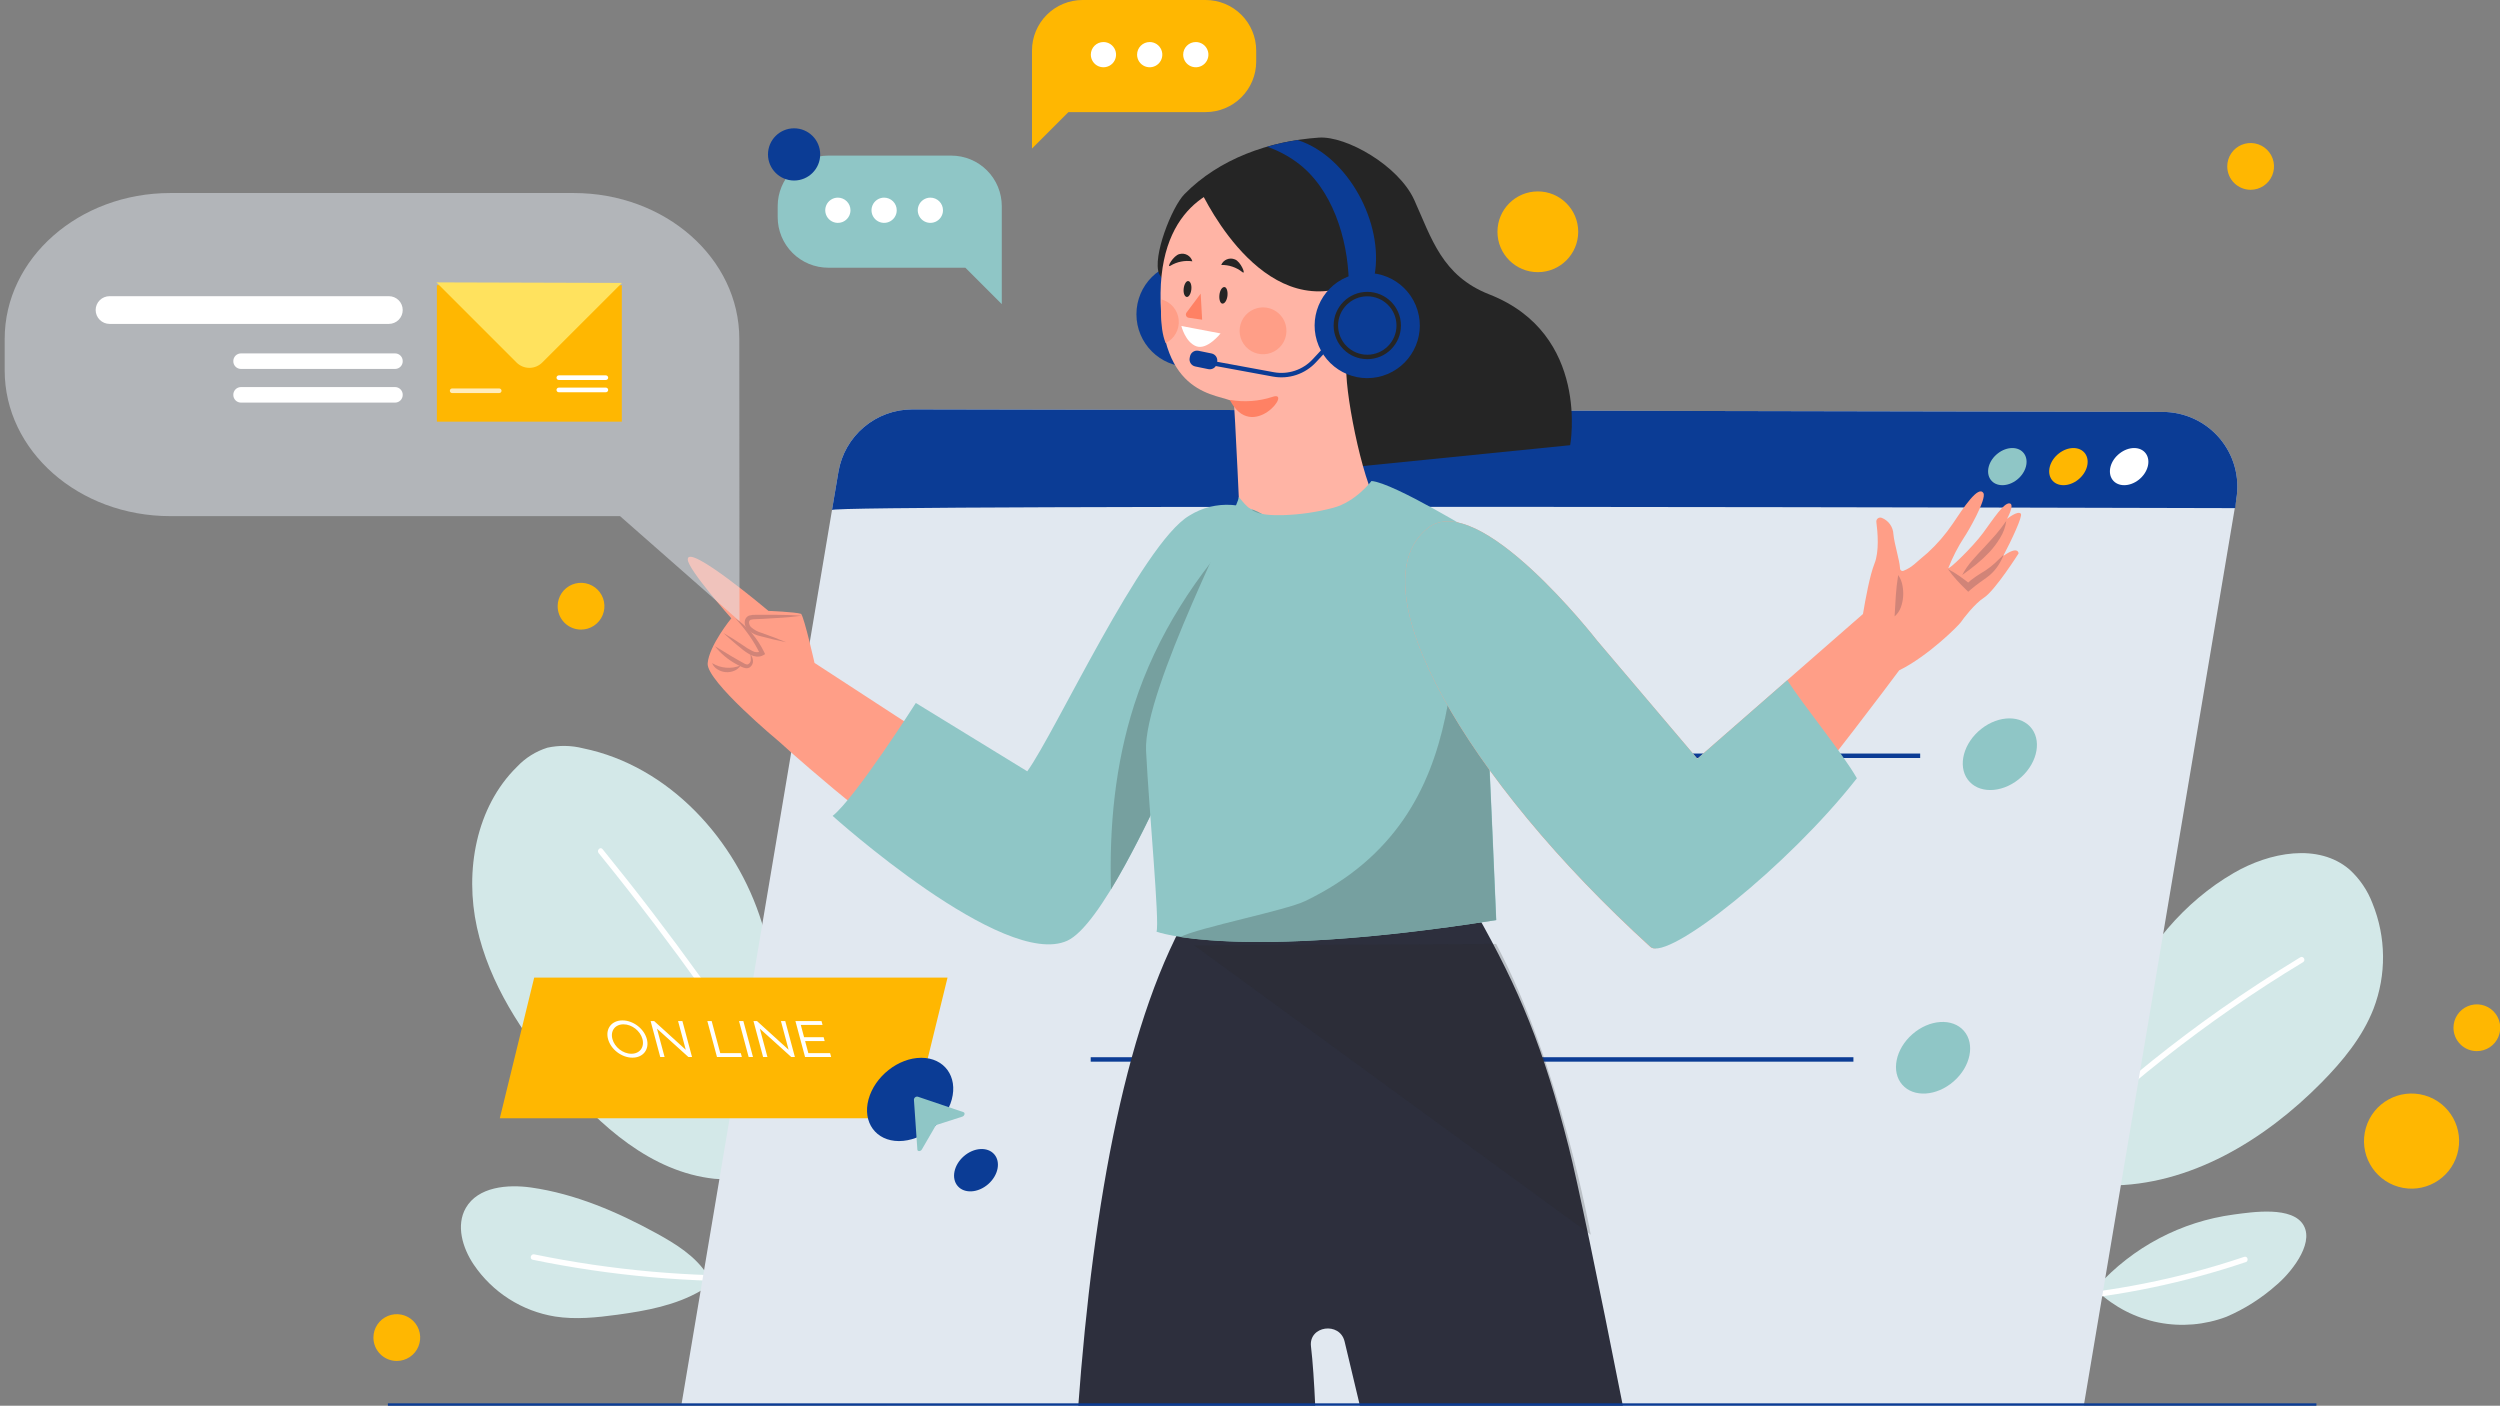 <svg width="578" height="325" viewBox="0 0 578 325" fill="none" xmlns="http://www.w3.org/2000/svg">
<rect x="0" y="0" width="578" height="325" fill="#808080" stroke="none"/>
<g clip-path="url(#clip0_540_16343)">
<path d="M482.492 270.626C482.802 257.251 485.063 243.795 490.533 231.569C496.003 219.343 504.901 208.503 516.48 201.812C524.685 197.043 536.008 194.837 543.229 201.055C545.584 203.21 547.399 205.89 548.526 208.877C551.689 216.677 551.771 225.389 548.753 233.247C546.21 239.765 541.651 245.299 536.737 250.286C523.591 263.615 506.232 274.163 487.506 274.081" fill="#D3E8E8"/>
<path d="M484.889 297.439C493.098 288.327 504.278 282.43 516.434 280.8C520.691 280.235 530.109 278.749 532.635 283.371C535.078 287.839 529.27 294.649 526.253 297.138C522.84 300.166 518.965 302.628 514.774 304.431C509.75 306.338 504.291 306.797 499.018 305.758C493.745 304.719 488.869 302.222 484.944 298.551" fill="#D3E8E8"/>
<path d="M172.845 273.005C179.546 253.915 182.126 232.763 176.173 213.426C170.22 194.089 154.63 177.068 134.809 173.011C132.107 172.325 129.283 172.275 126.559 172.865C123.876 173.71 121.456 175.229 119.53 177.278C110.021 186.604 107.413 201.401 110.267 214.402C113.12 227.403 120.715 238.863 129.276 249.092C138.693 260.315 150.591 270.972 165.151 272.531" fill="#D3E8E8"/>
<path d="M163.537 294.732C160.802 290.41 156.243 287.602 151.767 285.141C142.705 280.181 133.05 276.024 122.821 274.556C117.259 273.772 110.513 274.401 107.705 279.26C105.38 283.29 106.921 288.514 109.528 292.38C111.677 295.553 114.451 298.254 117.68 300.317C120.91 302.38 124.527 303.762 128.309 304.377C133.095 305.125 137.982 304.614 142.787 303.958C149.451 303.046 156.243 301.797 162.051 298.406" fill="#D3E8E8"/>
<path d="M139.313 196.323C154.936 215.539 169.409 235.661 182.655 256.586C186.381 262.469 190.003 268.411 193.522 274.41C193.587 274.555 193.596 274.72 193.547 274.872C193.498 275.023 193.394 275.152 193.256 275.232C193.119 275.312 192.956 275.338 192.8 275.306C192.644 275.274 192.505 275.185 192.41 275.057C179.967 253.871 166.289 233.436 151.448 213.855C147.193 208.239 142.845 202.699 138.402 197.235C137.882 196.597 138.794 195.676 139.313 196.323Z" fill="white"/>
<path d="M123.514 290.009C141.529 293.717 159.91 295.345 178.297 294.859C178.469 294.859 178.633 294.927 178.755 295.049C178.876 295.17 178.944 295.335 178.944 295.507C178.944 295.678 178.876 295.843 178.755 295.964C178.633 296.086 178.469 296.154 178.297 296.154C159.797 296.633 141.302 294.991 123.176 291.258C122.356 291.085 122.702 289.845 123.514 290.009Z" fill="white"/>
<path d="M532.47 222.453C510.078 235.968 489.47 252.241 471.132 270.891C466.026 276.075 461.112 281.433 456.39 286.964C455.852 287.602 454.94 286.681 455.478 286.052C472.467 266.194 491.865 248.532 513.225 233.475C519.303 229.22 525.502 225.173 531.823 221.331C532.534 220.903 533.182 222.024 532.47 222.453Z" fill="white"/>
<path d="M519.197 291.805C505.027 296.584 490.335 299.645 475.435 300.922C471.211 301.275 466.978 301.487 462.736 301.56C462.578 301.542 462.433 301.466 462.328 301.347C462.223 301.229 462.165 301.076 462.165 300.918C462.165 300.759 462.223 300.606 462.328 300.488C462.433 300.369 462.578 300.294 462.736 300.275C477.572 300.022 492.325 297.993 506.679 294.23C510.782 293.155 514.842 291.939 518.859 290.584C519.652 290.319 519.99 291.559 519.206 291.824L519.197 291.805Z" fill="white"/>
<path d="M481.69 325.473L157.538 324.826L193.851 109.056C194.539 105.028 196.629 101.372 199.753 98.736C202.876 96.1 206.831 94.653 210.917 94.651L500.042 95.235C502.55 95.24 505.026 95.791 507.3 96.85C509.573 97.908 511.589 99.45 513.206 101.366C514.823 103.283 516.004 105.529 516.665 107.948C517.326 110.367 517.453 112.901 517.036 115.374L481.69 325.473Z" fill="#E1E8F0"/>
<path d="M458.077 168.517C462.179 165.281 467.43 165.281 469.792 168.517C472.153 171.754 470.758 176.996 466.656 180.232C462.553 183.469 457.311 183.46 454.94 180.232C452.57 177.005 453.974 171.745 458.077 168.517Z" fill="#8FC6C6"/>
<path d="M443.945 174.734H267.615" stroke="#0B3C95" stroke-width="1.03" stroke-miterlimit="10"/>
<path d="M439.801 250.786C437.165 247.773 438.218 242.541 442.151 239.1C446.085 235.659 451.41 235.311 454.046 238.324C456.682 241.337 455.63 246.569 451.696 250.01C447.762 253.451 442.437 253.799 439.801 250.786Z" fill="#8FC6C6"/>
<path d="M428.511 244.944H252.171" stroke="#0B3C95" stroke-width="1.03" stroke-miterlimit="10"/>
<path d="M516.771 117.48L517.036 115.374C517.453 112.901 517.326 110.367 516.665 107.948C516.004 105.529 514.823 103.283 513.206 101.366C511.589 99.45 509.573 97.908 507.3 96.85C505.026 95.791 502.55 95.24 500.042 95.235L210.917 94.651C206.831 94.653 202.876 96.1 199.753 98.736C196.629 101.372 194.539 105.028 193.851 109.056L192.355 117.918C191.581 116.559 516.771 117.48 516.771 117.48Z" fill="#0B3C95"/>
<path d="M490.04 104.844C492.165 103.167 494.891 103.167 496.112 104.844C497.334 106.522 496.614 109.238 494.489 110.916C492.365 112.593 489.639 112.593 488.408 110.916C487.178 109.238 487.907 106.503 490.04 104.844Z" fill="white"/>
<path d="M476 104.844C478.125 103.167 480.85 103.167 482.072 104.844C483.294 106.522 482.574 109.238 480.449 110.916C478.325 112.593 475.599 112.593 474.368 110.916C473.138 109.238 473.867 106.503 476 104.844Z" fill="#FFB701"/>
<path d="M461.878 104.844C464.002 103.167 466.728 103.167 467.95 104.844C469.172 106.522 468.451 109.238 466.327 110.916C464.203 112.593 461.477 112.593 460.246 110.916C459.016 109.238 459.745 106.503 461.878 104.844Z" fill="#8FC6C6"/>
<path d="M274.9 83.702C268.797 83.702 263.85 78.755 263.85 72.652C263.85 66.55 268.797 61.602 274.9 61.602C281.002 61.602 285.949 66.55 285.949 72.652C285.949 78.755 281.002 83.702 274.9 83.702Z" fill="#0B3C95" stroke="#0B3C95" stroke-width="2.215" stroke-miterlimit="10"/>
<path d="M295.859 109.685L267.989 63.307C266.375 59.46 270.906 47.882 273.833 44.9C281.865 36.695 293.471 32.611 304.903 31.818C311.24 31.38 323.383 38.282 326.984 46.25C330.978 55.075 333.366 63.763 344.307 68.057C367.773 77.229 363.024 102.929 363.024 102.929" fill="#252525"/>
<path d="M299.789 37.497C297.705 35.969 295.403 34.764 292.96 33.924C295.268 33.259 297.616 32.745 299.989 32.383C300.409 32.529 300.828 32.656 301.238 32.82C312.552 37.324 320.384 52.941 317.567 64.73C316.217 64.73 313.136 65.322 311.841 65.076C311.604 55.13 307.994 43.46 299.789 37.497Z" fill="#0B3C95"/>
<path d="M309.972 65.788C310.003 65.914 310.059 66.033 310.137 66.138C310.214 66.242 310.312 66.329 310.425 66.395C310.537 66.46 310.662 66.503 310.791 66.519C310.92 66.535 311.051 66.525 311.176 66.49C313.4 65.852 318.387 63.937 320.749 69.544C323.11 75.151 318.46 80.092 315.151 81.223C314.194 81.551 312.006 82.38 311.55 83.274C310.137 86.009 314.102 108.026 317.877 115.466C318.169 129.688 296.908 149.134 296.908 149.134C296.908 149.134 291.319 141.248 286.834 124.054C286.834 124.054 285.439 93.056 285.229 92.91C281.756 90.96 268.016 91.999 268.326 67.739C268.609 45.229 284.272 42.421 288.338 42.02C291.784 41.683 303.344 39.203 309.972 65.788Z" fill="#FFB4A5"/>
<path d="M277.061 42.996C277.061 42.996 290.061 72.872 310.647 66.463C310.647 66.463 315.488 28.008 277.061 42.996Z" fill="#252525"/>
<path d="M318.697 71.941C318.697 71.941 313.136 65.559 311.477 76.664L318.697 71.941Z" fill="#FF8164"/>
<path d="M290.681 71.239C289.642 71.503 288.704 72.069 287.987 72.866C287.269 73.662 286.805 74.654 286.652 75.716C286.499 76.777 286.664 77.86 287.127 78.827C287.59 79.794 288.33 80.602 289.252 81.148C290.175 81.695 291.239 81.955 292.309 81.896C293.38 81.837 294.409 81.462 295.266 80.817C296.123 80.173 296.77 79.289 297.124 78.277C297.478 77.265 297.523 76.17 297.255 75.132C296.898 73.745 296.006 72.556 294.773 71.826C293.541 71.096 292.069 70.885 290.681 71.239Z" fill="#FF9E87"/>
<path d="M269.502 79.317C270.492 78.834 271.311 78.06 271.85 77.099C272.388 76.138 272.621 75.036 272.517 73.939C272.413 72.843 271.977 71.804 271.268 70.962C270.558 70.119 269.608 69.513 268.545 69.225C268.545 69.225 267.934 75.588 269.502 79.317Z" fill="#FF9E87"/>
<path d="M273.131 75.369L282.193 77.092C282.193 77.092 279.103 81.013 276.568 80.055C274.034 79.098 273.131 75.369 273.131 75.369Z" fill="white"/>
<path d="M277.598 67.885L277.936 73.911L274.827 73.473C274.696 73.454 274.573 73.401 274.469 73.319C274.365 73.238 274.284 73.131 274.233 73.009C274.183 72.887 274.165 72.754 274.181 72.623C274.197 72.492 274.247 72.367 274.325 72.261L277.598 67.885Z" fill="#FF8164"/>
<path d="M287.226 62.906C288.192 63.681 286.843 60.426 285.494 59.971C284.905 59.725 284.242 59.722 283.651 59.963C283.06 60.204 282.589 60.669 282.339 61.256C284.111 61.217 285.841 61.801 287.226 62.906Z" fill="#252525"/>
<path d="M270.615 61.429C269.557 62.068 271.308 59.023 272.703 58.74C273.319 58.572 273.977 58.653 274.534 58.968C275.09 59.282 275.5 59.803 275.675 60.417C273.922 60.152 272.131 60.511 270.615 61.429Z" fill="#252525"/>
<path d="M283.789 68.377C283.67 69.435 283.16 70.201 282.649 70.201C282.139 70.201 281.81 69.289 281.929 68.186C282.047 67.082 282.558 66.362 283.069 66.362C283.579 66.362 283.907 67.292 283.789 68.377Z" fill="#252525"/>
<path d="M275.438 66.918C275.328 67.93 274.845 68.742 274.353 68.651C273.86 68.559 273.55 67.739 273.669 66.718C273.787 65.697 274.261 64.894 274.754 64.986C275.246 65.077 275.547 65.906 275.438 66.918Z" fill="#252525"/>
<path d="M284.336 92.455C287.625 93.033 291.006 92.795 294.182 91.762C299.078 90.039 289.46 102.511 284.336 92.455Z" fill="#FF8164"/>
<path d="M314.522 325.474C312.935 318.791 311.695 313.567 310.875 310.167C309.763 305.49 302.533 306.52 303.098 311.297C303.508 314.743 303.837 319.566 304.101 325.474H249.263C252.782 277.455 260.613 234.533 275.766 209.489C296.005 206.699 320.703 210.346 341.216 210.957C351.427 229.008 356.824 242.218 362.686 265.166C364.592 272.596 369.351 295.388 375.295 325.474H314.522Z" fill="#2D2F3D"/>
<g style="mix-blend-mode:multiply" opacity="0.21">
<path d="M276.067 218.56L367.783 285.469C367.783 285.469 360.681 246.02 345.902 218.231L276.067 218.56Z" fill="#252525"/>
</g>
<path d="M180.129 171.462C180.129 171.462 197.999 187.945 226.863 208.978V209.078L227.009 209.005C228.768 209.288 235.651 212.807 237.11 212.652C237.11 212.652 254.997 219.654 267.342 178.646C269.165 174.999 295.085 130.718 295.504 130.208C295.504 130.208 292.45 120.991 292.213 120.79C275.866 106.741 258.188 163.047 242.124 182.202C241.8 182.591 241.359 182.867 240.867 182.986C240.374 183.106 239.856 183.064 239.389 182.867C237.411 182.056 234.685 180.706 234.685 180.706L217.855 172.501L188.316 153.265C188.316 153.265 186.028 143.072 185.226 141.923C183.731 141.467 177.668 141.239 177.668 141.239C177.668 141.239 159.006 125.485 159.006 129.333C159.006 131.621 169.08 142.953 169.08 142.953C169.08 142.953 163.929 149.253 163.61 153.374C163.291 157.495 180.129 171.462 180.129 171.462Z" fill="#FF9E87"/>
<g style="mix-blend-mode:multiply">
<path d="M185.408 142.352C183.396 142.218 181.385 142.148 179.373 142.142C178.361 142.142 177.358 142.142 176.346 142.142H174.842C174.279 142.112 173.716 142.174 173.173 142.324C172.825 142.469 172.54 142.734 172.371 143.072C172.217 143.376 172.148 143.716 172.17 144.056C172.223 144.687 172.509 145.276 172.973 145.707C173.801 146.403 174.792 146.88 175.854 147.092C177.805 147.621 179.771 148.086 181.752 148.487C179.874 147.703 178.005 146.983 176.118 146.336C175.212 146.085 174.373 145.633 173.666 145.014C173.386 144.747 173.214 144.387 173.182 144.002C173.16 143.857 173.186 143.708 173.255 143.578C173.324 143.449 173.433 143.345 173.565 143.282C173.996 143.182 174.437 143.136 174.878 143.145L176.382 143.081C177.385 143.026 178.388 142.981 179.391 142.899C181.406 142.807 183.412 142.616 185.408 142.352Z" fill="#D18478"/>
<path d="M169.982 142.926C170.557 143.573 171.14 144.193 171.669 144.868C172.198 145.542 172.718 146.208 173.21 146.901C174.177 148.282 175.031 149.739 175.763 151.259L175.963 150.584C175.638 150.738 175.28 150.809 174.92 150.792C174.561 150.774 174.211 150.669 173.903 150.484C173.14 150.111 172.414 149.668 171.733 149.162C171.013 148.669 170.274 148.186 169.527 147.712C168.779 147.238 168.031 146.8 167.256 146.345C167.895 146.965 168.569 147.53 169.226 148.122C169.882 148.715 170.566 149.262 171.25 149.818C171.936 150.417 172.685 150.94 173.483 151.377C173.932 151.603 174.416 151.748 174.915 151.806C175.459 151.86 176.006 151.746 176.483 151.477L176.893 151.231L176.692 150.803C175.924 149.227 174.966 147.751 173.839 146.408C173.271 145.742 172.662 145.111 172.016 144.521C171.375 143.944 170.696 143.411 169.982 142.926Z" fill="#D18478"/>
<path d="M173.456 151.131C173.568 151.621 173.611 152.125 173.584 152.626C173.567 152.825 173.502 153.016 173.394 153.183C173.286 153.35 173.138 153.488 172.964 153.584C172.69 153.693 172.353 153.584 171.906 153.31C171.459 153.037 170.994 152.818 170.575 152.563C169.663 152.07 168.825 151.542 167.949 151.013C167.074 150.484 166.217 149.928 165.296 149.408C166.602 151.06 168.223 152.436 170.064 153.456C170.529 153.711 170.976 153.958 171.468 154.176C171.735 154.307 172.017 154.405 172.307 154.468C172.667 154.544 173.043 154.479 173.356 154.286C173.619 154.102 173.827 153.849 173.956 153.554C174.084 153.26 174.129 152.936 174.085 152.617C173.989 152.081 173.774 151.573 173.456 151.131Z" fill="#D18478"/>
<path d="M164.631 153.311C164.883 153.922 165.328 154.435 165.898 154.769C166.467 155.127 167.113 155.343 167.783 155.399C168.452 155.455 169.126 155.348 169.745 155.088C170.361 154.851 170.883 154.419 171.231 153.858C170.677 154.07 170.103 154.226 169.517 154.323C168.42 154.475 167.302 154.382 166.244 154.049C165.682 153.86 165.141 153.613 164.631 153.311Z" fill="#D18478"/>
</g>
<path d="M294.237 120.544C291.574 118.309 288.269 116.977 284.801 116.741C281.332 116.505 277.878 117.377 274.936 119.231C264.078 125.658 243.839 169.638 237.502 178.327L211.738 162.527C211.738 162.527 197.762 184.471 192.501 188.638C192.501 188.638 232.078 224.249 246.774 217.484C261.471 210.719 294.237 120.544 294.237 120.544Z" fill="#8FC6C6"/>
<path opacity="0.93" d="M262.227 162.946C267.406 146.837 276.687 132.651 288.211 120.38C288.9 119.672 289.369 118.778 289.56 117.809C291.26 118.453 292.841 119.377 294.237 120.544C294.237 120.544 272.83 179.475 256.857 205.632C256.438 191.191 257.787 176.804 262.227 162.946Z" fill="#749E9D"/>
<path d="M286.396 114.873C286.98 116.304 264.269 159.546 264.971 173.595C265.673 187.644 268.135 213.29 267.387 215.405C267.387 215.405 285.521 222.225 345.948 212.716C345.474 200.526 341.964 123.735 341.964 123.735C341.964 123.735 322.198 111.591 317.084 111.208C317.084 111.208 313.437 116.058 308.195 117.417C304.48 118.402 300.667 118.965 296.826 119.094C290.398 119.249 289.14 118.328 286.396 114.873Z" fill="#8FC6C6"/>
<g opacity="0.93">
<path d="M301.74 208.331C343.678 188.173 333.403 144.148 339.921 122.522L341.927 123.753C341.927 123.753 345.437 200.545 345.911 212.734C303.527 219.408 281.956 218.04 272.848 216.636C277.279 214.421 297.254 210.492 301.74 208.331Z" fill="#749E9D"/>
</g>
<path d="M305.905 79.527C303.552 73.896 306.209 67.424 311.84 65.071C317.47 62.718 323.943 65.375 326.296 71.006C328.649 76.637 325.992 83.109 320.361 85.462C314.73 87.815 308.258 85.158 305.905 79.527Z" fill="#0B3C95" stroke="#0B3C95" stroke-width="2.215" stroke-miterlimit="10"/>
<path d="M310.209 76.582L303.891 83.392C302.703 84.68 301.207 85.645 299.544 86.198C297.882 86.752 296.106 86.875 294.383 86.556L277.142 83.383" stroke="#0B3C95" stroke-width="1.03" stroke-miterlimit="10"/>
<path d="M277.086 81.102L280.114 81.721C281.012 81.905 281.591 82.781 281.407 83.679L281.331 84.055C281.147 84.952 280.27 85.531 279.372 85.348L276.344 84.728C275.447 84.545 274.868 83.668 275.051 82.77L275.128 82.395C275.312 81.497 276.188 80.918 277.086 81.102Z" fill="#0B3C95"/>
<path d="M316.117 82.526C312.104 82.526 308.851 79.273 308.851 75.26C308.851 71.247 312.104 67.994 316.117 67.994C320.13 67.994 323.383 71.247 323.383 75.26C323.383 79.273 320.13 82.526 316.117 82.526Z" stroke="#252525" stroke-width="1.03" stroke-miterlimit="10"/>
<path d="M330.002 122.167C341.699 112.64 369.278 148.141 369.278 148.141L392.426 175.419L430.717 141.96C431.273 138.623 432.312 132.952 433.379 130.308C434.519 127.5 434.117 123.015 433.817 120.726C433.788 120.565 433.805 120.398 433.863 120.245C433.922 120.091 434.021 119.957 434.15 119.855C434.279 119.753 434.433 119.688 434.595 119.667C434.758 119.645 434.924 119.668 435.075 119.733C435.835 120.032 436.493 120.546 436.968 121.21C437.444 121.875 437.717 122.663 437.755 123.48C437.983 125.914 439.196 129.488 439.287 131.421C439.286 131.522 439.311 131.621 439.361 131.709C439.41 131.797 439.481 131.871 439.568 131.924C439.654 131.976 439.753 132.005 439.853 132.008C439.954 132.011 440.054 131.988 440.144 131.94C442.14 131.156 443.016 129.98 445.659 127.819C447.848 125.817 449.794 123.565 451.458 121.109C453.974 117.353 457.393 112.129 458.56 113.998C459.389 115.338 454.913 123.115 454.12 124.209C452.669 126.439 451.448 128.809 450.473 131.284C450.273 132.041 456.007 126.598 458.487 123.215C460.967 119.833 463.264 116.241 464.595 116.378C465.926 116.514 464.021 119.97 464.021 119.97C464.021 119.97 466.537 117.937 467.221 118.775C467.677 119.341 465.069 124.902 463.127 128.567C466.683 126.023 466.692 127.956 466.692 127.956C466.692 127.956 461.222 136.599 458.651 138.213C456.6 139.516 453.856 143.072 453.4 143.792C452.944 144.512 445.86 151.651 439.086 154.988C433.297 162.774 387.302 224.14 381.586 218.943C338.882 180.096 313.364 135.724 330.002 122.167Z" fill="#FF9E87"/>
<g style="mix-blend-mode:multiply">
<path d="M463.265 128.229L461.241 130.17C460.587 130.775 459.885 131.327 459.144 131.821C458.405 132.313 457.603 132.732 456.801 133.307C455.998 133.847 455.245 134.458 454.549 135.13H455.616C454.795 134.474 453.965 133.835 453.099 133.225C452.223 132.615 451.31 132.061 450.364 131.565C450.969 132.443 451.633 133.277 452.352 134.063C453.054 134.847 453.792 135.595 454.549 136.324L455.05 136.817L455.616 136.315C456.29 135.723 457.01 135.203 457.731 134.665C458.451 134.127 459.253 133.626 460.01 132.988C460.756 132.349 461.41 131.609 461.952 130.79C462.48 129.986 462.92 129.127 463.265 128.229Z" fill="#D18478"/>
<path d="M438.859 132.942C438.713 133.854 438.613 134.602 438.521 135.395C438.43 136.188 438.366 136.963 438.312 137.738L438.029 142.515C438.687 141.948 439.187 141.219 439.479 140.4C439.771 139.596 439.949 138.755 440.007 137.902C440.065 137.057 440.013 136.208 439.852 135.377C439.704 134.502 439.365 133.671 438.859 132.942Z" fill="#D18478"/>
<path d="M463.857 120.425C463.098 121.532 462.28 122.598 461.404 123.616C460.493 124.609 459.663 125.585 458.742 126.551C457.822 127.518 456.919 128.493 456.007 129.542C455.089 130.574 454.301 131.716 453.664 132.942C454.795 132.14 455.871 131.338 456.919 130.472C457.98 129.607 458.985 128.675 459.928 127.682C460.877 126.668 461.714 125.556 462.426 124.363C463.178 123.168 463.666 121.825 463.857 120.425Z" fill="#D18478"/>
</g>
<path d="M330.003 122.167C341.7 112.64 369.278 148.141 369.278 148.141L392.426 175.419L413.222 157.258C416.923 163.056 425.894 173.951 429.313 179.932C413.477 200.18 385.497 222.453 381.604 218.925C338.882 180.096 313.364 135.724 330.003 122.167Z" fill="#8FC6C6"/>
<path d="M535.552 324.963H89.681" stroke="#0B3C95" stroke-width="1.03" stroke-miterlimit="10"/>
<path d="M231.613 70.319L223.189 61.895H191.498C189.963 61.896 188.442 61.595 187.023 61.008C185.604 60.421 184.314 59.56 183.228 58.475C182.142 57.389 181.28 56.101 180.692 54.682C180.104 53.263 179.801 51.743 179.801 50.207V47.663C179.801 46.128 180.104 44.607 180.692 43.189C181.28 41.77 182.142 40.481 183.228 39.396C184.314 38.31 185.604 37.45 187.023 36.863C188.442 36.276 189.963 35.974 191.498 35.976H219.934C223.032 35.978 226.003 37.211 228.193 39.402C230.383 41.594 231.613 44.565 231.613 47.663V70.319Z" fill="#8FC6C6"/>
<path d="M196.631 48.612C196.631 49.189 196.46 49.753 196.139 50.233C195.819 50.712 195.363 51.086 194.83 51.307C194.297 51.528 193.71 51.586 193.144 51.473C192.578 51.361 192.059 51.083 191.651 50.675C191.243 50.267 190.965 49.747 190.852 49.181C190.74 48.615 190.797 48.028 191.018 47.495C191.239 46.962 191.613 46.507 192.093 46.186C192.572 45.865 193.136 45.694 193.713 45.694C194.487 45.694 195.229 46.002 195.776 46.549C196.323 47.096 196.631 47.838 196.631 48.612Z" fill="white"/>
<path d="M207.325 48.612C207.325 49.189 207.154 49.753 206.834 50.233C206.513 50.712 206.057 51.086 205.524 51.307C204.991 51.528 204.405 51.586 203.839 51.473C203.273 51.361 202.753 51.083 202.345 50.675C201.937 50.267 201.659 49.747 201.546 49.181C201.434 48.615 201.492 48.028 201.712 47.495C201.933 46.962 202.307 46.507 202.787 46.186C203.267 45.865 203.831 45.694 204.408 45.694C205.182 45.694 205.924 46.002 206.471 46.549C207.018 47.096 207.325 47.838 207.325 48.612Z" fill="white"/>
<path d="M218.02 48.612C218.02 49.189 217.848 49.753 217.528 50.233C217.207 50.712 216.752 51.086 216.219 51.307C215.685 51.528 215.099 51.586 214.533 51.473C213.967 51.361 213.447 51.083 213.039 50.675C212.631 50.267 212.353 49.747 212.241 49.181C212.128 48.615 212.186 48.028 212.407 47.495C212.628 46.962 213.002 46.507 213.481 46.186C213.961 45.865 214.525 45.694 215.102 45.694C215.876 45.694 216.618 46.002 217.165 46.549C217.712 47.096 218.02 47.838 218.02 48.612Z" fill="white"/>
<g style="mix-blend-mode:multiply">
<path d="M183.594 41.737C180.261 41.737 177.559 39.035 177.559 35.701C177.559 32.368 180.261 29.666 183.594 29.666C186.927 29.666 189.629 32.368 189.629 35.701C189.629 39.035 186.927 41.737 183.594 41.737Z" fill="#0B3C95"/>
</g>
<path d="M238.596 34.343L247.02 25.919H278.738C281.839 25.919 284.813 24.688 287.006 22.497C289.199 20.305 290.433 17.332 290.435 14.232V11.688C290.433 8.587 289.199 5.614 287.006 3.423C284.813 1.231 281.839 -9.41825e-07 278.738 0L250.284 0C247.184 0 244.212 1.231 242.02 3.423C239.828 5.615 238.596 8.588 238.596 11.688V34.343Z" fill="#FFB701"/>
<path d="M273.55 12.636C273.55 13.213 273.722 13.777 274.042 14.257C274.363 14.737 274.818 15.111 275.351 15.332C275.884 15.552 276.471 15.61 277.037 15.498C277.603 15.385 278.123 15.107 278.531 14.699C278.939 14.291 279.217 13.771 279.329 13.205C279.442 12.639 279.384 12.053 279.163 11.52C278.942 10.987 278.568 10.531 278.089 10.21C277.609 9.89 277.045 9.719 276.468 9.719C275.694 9.719 274.952 10.026 274.405 10.573C273.858 11.12 273.55 11.862 273.55 12.636Z" fill="white"/>
<path d="M262.893 12.636C262.893 13.213 263.064 13.777 263.384 14.257C263.705 14.737 264.161 15.111 264.694 15.332C265.227 15.552 265.813 15.61 266.379 15.498C266.945 15.385 267.465 15.107 267.873 14.699C268.281 14.291 268.559 13.771 268.671 13.205C268.784 12.639 268.726 12.053 268.505 11.52C268.285 10.987 267.911 10.531 267.431 10.21C266.951 9.89 266.387 9.719 265.81 9.719C265.036 9.719 264.294 10.026 263.747 10.573C263.2 11.12 262.893 11.862 262.893 12.636Z" fill="white"/>
<path d="M252.199 12.636C252.199 13.213 252.37 13.777 252.691 14.257C253.011 14.737 253.467 15.111 254 15.332C254.533 15.552 255.12 15.61 255.685 15.498C256.251 15.385 256.771 15.107 257.179 14.699C257.587 14.291 257.865 13.771 257.978 13.205C258.09 12.639 258.032 12.053 257.812 11.52C257.591 10.987 257.217 10.531 256.737 10.21C256.257 9.89 255.693 9.719 255.116 9.719C254.343 9.719 253.6 10.026 253.053 10.573C252.506 11.12 252.199 11.862 252.199 12.636Z" fill="white"/>
<path opacity="0.51" d="M170.967 143.609L143.352 119.331H39.373C18.204 119.331 1.082 104.252 1.082 85.653V78.359C1.082 59.752 18.231 44.627 39.373 44.627H132.639C153.809 44.627 170.93 59.706 170.93 78.359L170.967 143.609Z" fill="#E1E8F0"/>
<path d="M101.004 65.942H143.762V97.487H101.004V65.942Z" fill="#FFB701"/>
<path d="M143.78 65.414L125.364 83.821C124.576 84.606 123.509 85.047 122.397 85.047C121.284 85.047 120.217 84.606 119.429 83.821L100.894 65.286L143.78 65.414Z" fill="#FFE25E"/>
<path opacity="0.73" d="M104.532 90.877H115.418C115.56 90.877 115.697 90.821 115.798 90.72C115.899 90.619 115.956 90.482 115.956 90.339C115.953 90.198 115.895 90.064 115.795 89.965C115.694 89.866 115.559 89.811 115.418 89.811H104.532C104.392 89.811 104.257 89.866 104.158 89.965C104.059 90.065 104.003 90.199 104.003 90.339C104.002 90.409 104.015 90.479 104.041 90.544C104.067 90.61 104.106 90.669 104.155 90.719C104.204 90.769 104.263 90.809 104.328 90.836C104.392 90.863 104.462 90.877 104.532 90.877Z" fill="white"/>
<path d="M129.194 87.851H140.079C140.219 87.851 140.354 87.795 140.453 87.696C140.552 87.597 140.608 87.462 140.608 87.322C140.608 87.181 140.553 87.046 140.454 86.945C140.355 86.844 140.22 86.787 140.079 86.784H129.194C129.052 86.787 128.918 86.844 128.819 86.945C128.72 87.046 128.665 87.181 128.665 87.322C128.665 87.462 128.72 87.597 128.82 87.696C128.919 87.795 129.053 87.851 129.194 87.851Z" fill="white"/>
<path d="M129.193 90.686H140.079C140.149 90.686 140.219 90.672 140.284 90.645C140.348 90.618 140.407 90.578 140.456 90.528C140.505 90.478 140.544 90.418 140.57 90.353C140.596 90.288 140.609 90.218 140.608 90.148C140.608 90.008 140.552 89.873 140.453 89.774C140.354 89.675 140.219 89.619 140.079 89.619H129.193C129.053 89.619 128.919 89.675 128.82 89.774C128.72 89.873 128.665 90.008 128.665 90.148C128.663 90.218 128.676 90.288 128.702 90.353C128.728 90.418 128.767 90.478 128.816 90.528C128.866 90.578 128.924 90.618 128.989 90.645C129.054 90.672 129.123 90.686 129.193 90.686Z" fill="white"/>
<path d="M25.324 74.887H89.908C90.758 74.884 91.572 74.545 92.172 73.944C92.772 73.342 93.108 72.527 93.108 71.678C93.108 70.829 92.771 70.015 92.171 69.415C91.571 68.815 90.757 68.478 89.908 68.478H25.324C24.475 68.478 23.66 68.814 23.058 69.414C22.457 70.014 22.117 70.828 22.115 71.678C22.117 72.528 22.456 73.343 23.058 73.944C23.659 74.545 24.474 74.884 25.324 74.887Z" fill="white"/>
<path d="M55.711 85.298H91.34C91.577 85.298 91.811 85.251 92.03 85.158C92.248 85.066 92.445 84.931 92.61 84.761C92.775 84.591 92.904 84.389 92.99 84.168C93.076 83.947 93.116 83.712 93.109 83.475C93.109 83.006 92.922 82.556 92.591 82.224C92.259 81.892 91.809 81.706 91.34 81.706H55.711C55.479 81.706 55.249 81.752 55.034 81.841C54.819 81.93 54.625 82.06 54.46 82.224C54.296 82.388 54.166 82.583 54.077 82.798C53.988 83.013 53.942 83.243 53.942 83.475C53.935 83.712 53.975 83.947 54.061 84.168C54.147 84.389 54.276 84.591 54.441 84.761C54.605 84.931 54.803 85.066 55.021 85.158C55.239 85.251 55.474 85.298 55.711 85.298Z" fill="white"/>
<path d="M55.711 93.083H91.34C91.809 93.083 92.259 92.897 92.591 92.565C92.922 92.234 93.109 91.784 93.109 91.315C93.116 91.078 93.076 90.842 92.99 90.621C92.904 90.4 92.775 90.198 92.61 90.028C92.445 89.858 92.248 89.723 92.03 89.631C91.811 89.539 91.577 89.491 91.34 89.491H55.711C55.474 89.491 55.239 89.539 55.021 89.631C54.803 89.723 54.605 89.858 54.441 90.028C54.276 90.198 54.147 90.4 54.061 90.621C53.975 90.842 53.935 91.078 53.942 91.315C53.942 91.547 53.988 91.777 54.077 91.991C54.166 92.206 54.296 92.401 54.46 92.565C54.625 92.73 54.819 92.86 55.034 92.949C55.249 93.037 55.479 93.083 55.711 93.083Z" fill="white"/>
<path d="M115.555 258.546H211.109L219.068 226.026H123.504L115.555 258.546Z" fill="#FFB701"/>
<path d="M143.908 235.916C146.391 235.916 148.905 237.825 149.548 240.224C150.191 242.623 148.7 244.532 146.217 244.532C143.734 244.532 141.221 242.623 140.578 240.224C139.935 237.825 141.425 235.916 143.908 235.916ZM145.975 243.626C147.926 243.626 149.039 242.109 148.534 240.224C148.029 238.339 146.102 236.822 144.151 236.822C142.2 236.822 141.086 238.339 141.591 240.224C142.096 242.109 144.023 243.626 145.975 243.626ZM156.768 236.063H157.769L159.999 244.385H159.163L151.894 237.825L153.652 244.385H152.651L150.421 236.063H151.232L158.549 242.708L156.768 236.063ZM166.527 243.491H171.278L171.518 244.385H165.766L163.535 236.063H164.536L166.527 243.491ZM170.86 236.063H171.861L174.091 244.385H173.09L170.86 236.063ZM180.548 236.063H181.549L183.779 244.385H182.943L175.674 237.825L177.432 244.385H176.431L174.2 236.063H175.011L182.329 242.708L180.548 236.063ZM190.171 236.957H185.141L185.905 239.808H190.428L190.667 240.701H186.145L186.892 243.491H191.922L192.162 244.385H186.131L183.9 236.063H189.931L190.171 236.957Z" fill="white"/>
<path d="M221.437 274.235C219.879 272.454 220.502 269.36 222.829 267.325C225.156 265.289 228.305 265.083 229.863 266.864C231.421 268.645 230.798 271.739 228.471 273.775C226.145 275.81 222.995 276.016 221.437 274.235Z" fill="#0B3C95"/>
<g style="mix-blend-mode:multiply">
<path d="M220.052 254.189C218.63 259.504 213.16 263.816 207.845 263.816C202.53 263.816 199.366 259.504 200.798 254.189C202.229 248.874 207.69 244.562 213.005 244.562C218.32 244.562 221.475 248.892 220.052 254.189Z" fill="#0B3C95"/>
</g>
<path d="M216.789 259.996L222.478 258.172C223.025 257.999 223.207 257.261 222.742 257.124L212.212 253.559C212.104 253.532 211.992 253.529 211.883 253.551C211.775 253.573 211.672 253.62 211.585 253.688C211.497 253.755 211.425 253.842 211.376 253.942C211.327 254.041 211.301 254.15 211.3 254.261L212.093 265.758C212.093 266.259 212.841 266.259 213.133 265.758L216.305 260.288C216.426 260.135 216.597 260.031 216.789 259.996Z" fill="#8FC6C6"/>
<path d="M554.507 274.384C548.672 272.702 545.306 266.609 546.988 260.774C548.669 254.939 554.763 251.573 560.598 253.254C566.433 254.936 569.799 261.03 568.117 266.865C566.435 272.699 560.342 276.066 554.507 274.384Z" fill="#FFB701"/>
<path d="M567.243 237.614C567.243 236.545 567.56 235.5 568.154 234.611C568.748 233.722 569.592 233.029 570.58 232.62C571.568 232.21 572.655 232.103 573.704 232.312C574.752 232.52 575.716 233.035 576.472 233.791C577.228 234.548 577.743 235.511 577.951 236.56C578.16 237.608 578.053 238.695 577.644 239.683C577.234 240.671 576.542 241.515 575.652 242.11C574.763 242.704 573.718 243.021 572.649 243.021C571.215 243.021 569.84 242.451 568.826 241.437C567.812 240.423 567.243 239.048 567.243 237.614Z" fill="#FFB701"/>
<path d="M514.939 38.474C514.939 37.404 515.256 36.359 515.85 35.47C516.444 34.581 517.288 33.888 518.276 33.479C519.264 33.07 520.351 32.963 521.4 33.171C522.449 33.38 523.412 33.895 524.168 34.651C524.924 35.407 525.439 36.37 525.648 37.419C525.856 38.468 525.749 39.555 525.34 40.543C524.931 41.531 524.238 42.375 523.349 42.969C522.46 43.563 521.414 43.88 520.345 43.88C518.912 43.878 517.538 43.307 516.525 42.294C515.512 41.281 514.941 39.907 514.939 38.474Z" fill="#FFB701"/>
<path d="M86.334 309.245C86.334 308.176 86.651 307.131 87.246 306.242C87.84 305.353 88.684 304.66 89.672 304.25C90.66 303.841 91.747 303.734 92.795 303.943C93.844 304.151 94.807 304.666 95.564 305.422C96.32 306.178 96.835 307.142 97.043 308.19C97.252 309.239 97.145 310.326 96.735 311.314C96.326 312.302 95.633 313.146 94.744 313.74C93.855 314.334 92.81 314.652 91.741 314.652C91.03 314.653 90.327 314.514 89.67 314.242C89.014 313.971 88.417 313.573 87.915 313.071C87.413 312.568 87.015 311.972 86.743 311.316C86.472 310.659 86.333 309.956 86.334 309.245Z" fill="#FFB701"/>
<path d="M128.929 140.154C128.929 139.085 129.246 138.04 129.84 137.151C130.434 136.262 131.279 135.569 132.266 135.16C133.254 134.75 134.341 134.643 135.39 134.852C136.439 135.061 137.402 135.575 138.158 136.332C138.914 137.088 139.429 138.051 139.638 139.1C139.846 140.148 139.739 141.235 139.33 142.223C138.921 143.211 138.228 144.056 137.339 144.65C136.45 145.244 135.405 145.561 134.335 145.561C133.625 145.562 132.922 145.423 132.265 145.152C131.609 144.88 131.012 144.482 130.51 143.98C130.008 143.478 129.609 142.881 129.338 142.225C129.067 141.568 128.928 140.865 128.929 140.154Z" fill="#FFB701"/>
<path d="M355.548 62.925C350.392 62.925 346.212 58.746 346.212 53.59C346.212 48.434 350.392 44.254 355.548 44.254C360.704 44.254 364.884 48.434 364.884 53.59C364.884 58.746 360.704 62.925 355.548 62.925Z" fill="#FFB701"/>
</g>
<defs>
<clipPath id="clip0_540_16343">
<rect width="578" height="325" fill="white" transform="matrix(-1 0 0 1 578 0)"/>
</clipPath>
</defs>
</svg>
